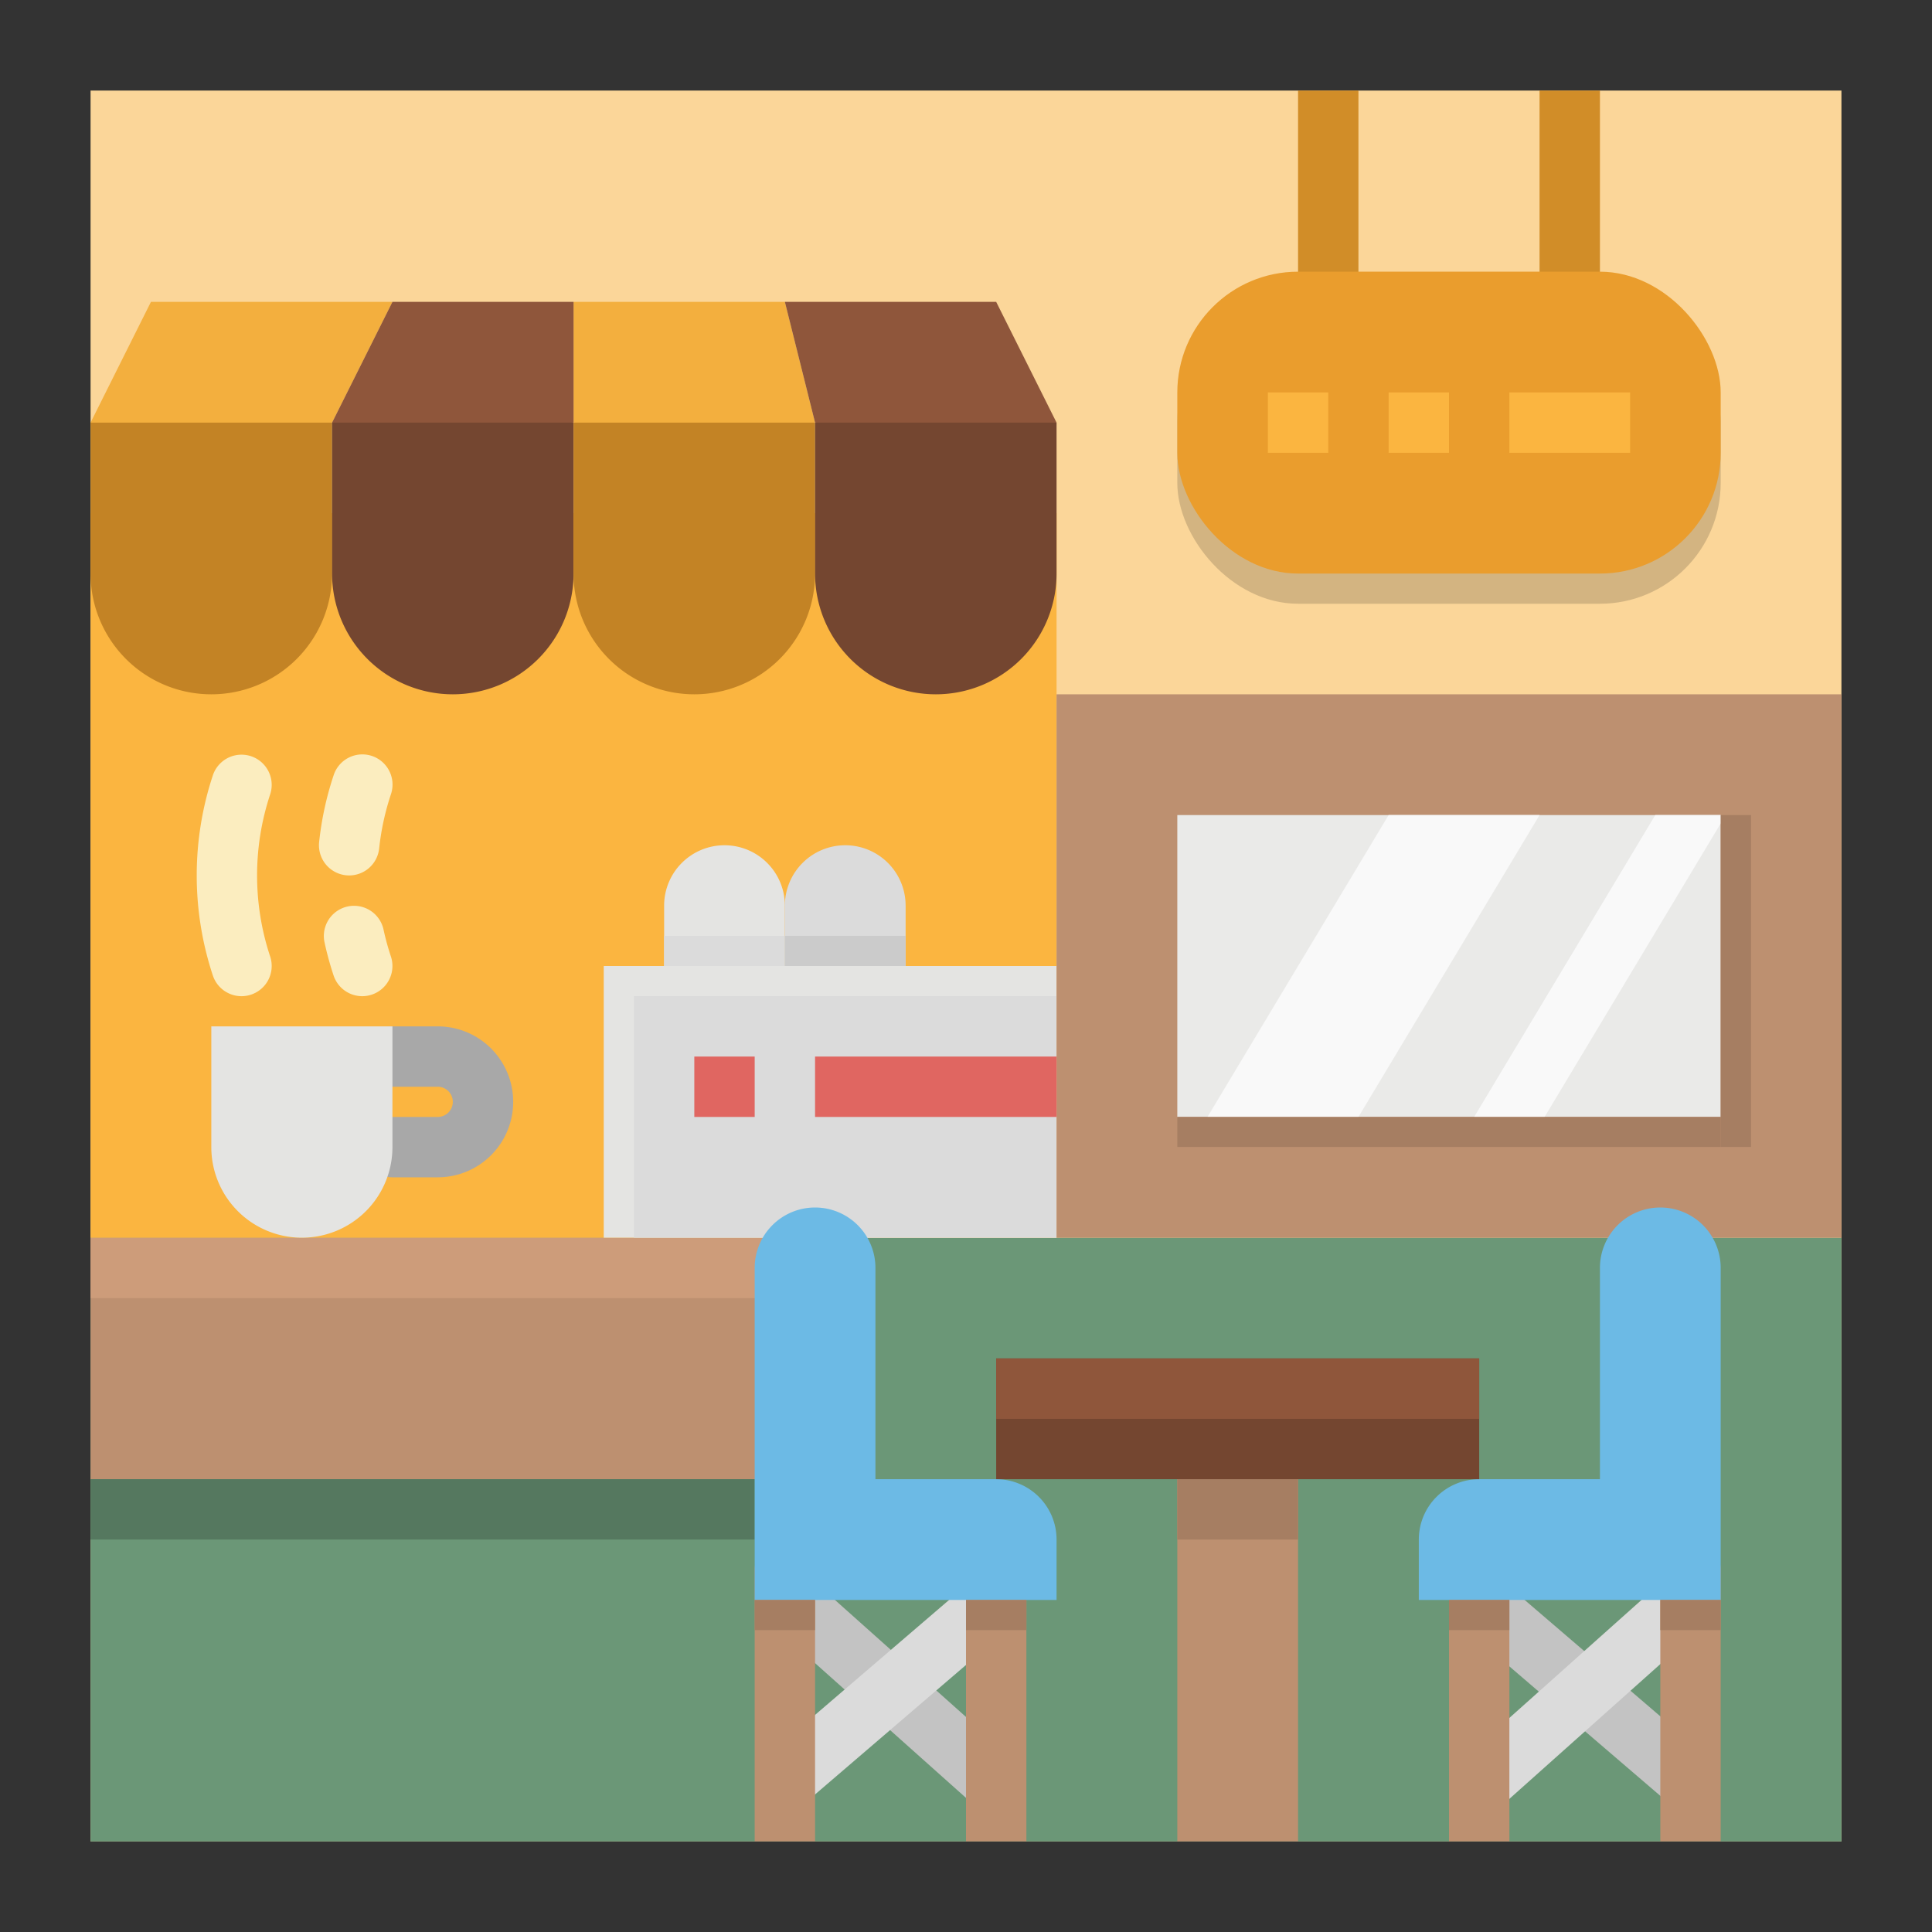 <svg height="512" viewBox="0 0 512 512" width="512" xmlns="http://www.w3.org/2000/svg"><rect x="0" y="0" width="512" height="512" fill="#333333" stroke="none"/><path d="m24 24h464v464h-464z" fill="#fbd699"/><path d="m24 328h464v160h-464z" fill="#6b9777"/><path d="m24 328h184v64h-184z" fill="#bd9070"/><path d="m24 328h184v16h-184z" fill="#cd9c7a"/><path d="m24 392h176v16h-176z" fill="#55785f"/><path d="m312 384h32v104h-32z" fill="#bd9070"/><path d="m412 411.122h16v73.756h-16z" fill="#c3c3c3" transform="matrix(.651 -.759 .759 .651 -193.479 475.333)"/><path d="m383.97 440h72.06v16h-72.06z" fill="#dbdbdb" transform="matrix(.746 -.666 .666 .746 -191.677 393.638)"/><path d="m228 411.97h16v72.06h-16z" fill="#c3c3c3" transform="matrix(.666 -.746 .746 .666 -255.344 325.603)"/><path d="m199.122 440h73.756v16h-73.756z" fill="#dbdbdb" transform="matrix(.759 -.651 .651 .759 -234.732 261.421)"/><path d="m24 136h256v192h-256z" fill="#fbb540"/><path d="m160 256h120v72h-120z" fill="#e4e4e2"/><path d="m168 264h112v64h-112z" fill="#dbdbdb"/><path d="m116 312h-12a8 8 0 0 1 0-16h12a4 4 0 0 0 0-8h-12a8 8 0 0 1 0-16h12a20 20 0 0 1 0 40z" fill="#a8a8a8"/><path d="m208 256h-32v-16a16 16 0 0 1 16-16 16 16 0 0 1 16 16z" fill="#e4e4e2"/><path d="m240 256h-32v-16a16 16 0 0 1 16-16 16 16 0 0 1 16 16z" fill="#dbdbdb"/><path d="m280 184h208v144h-208z" fill="#bd9070"/><path d="m312 216h144v80h-144z" fill="#eaeae8"/><path d="m368 216-48 80h40l48-80z" fill="#f9f9f9"/><path d="m456 216v2.22l-46.67 77.78h-18.66l48-80z" fill="#f9f9f9"/><path d="m56 184a32 32 0 0 1 -32-32v-40l8-8h48l8 8v40a32 32 0 0 1 -32 32z" fill="#c38325"/><path d="m120 184a32 32 0 0 1 -32-32v-40l8-8h40l16 8v40a32 32 0 0 1 -32 32z" fill="#744630"/><path d="m184 184a32 32 0 0 1 -32-32v-40l16-8h32l16 8v40a32 32 0 0 1 -32 32z" fill="#c38325"/><path d="m248 184a32 32 0 0 1 -32-32v-40l16-8h32l16 8v40a32 32 0 0 1 -32 32z" fill="#744630"/><path d="m184 280h16v16h-16z" fill="#e06661"/><path d="m216 280h64v16h-64z" fill="#e06661"/><path d="m64 264a8 8 0 0 1 -7.589-5.472 84.43 84.43 0 0 1 0-53.06 8 8 0 0 1 15.18 5.06 68.305 68.305 0 0 0 0 42.94 8 8 0 0 1 -7.591 10.532z" fill="#fbedbf"/><path d="m92.538 232a8.18 8.18 0 0 1 -.852-.046 8 8 0 0 1 -7.113-8.8 83.943 83.943 0 0 1 3.838-17.687 8 8 0 1 1 15.178 5.06 68.032 68.032 0 0 0 -3.106 14.313 8 8 0 0 1 -7.945 7.16z" fill="#fbedbf"/><path d="m96 264a8 8 0 0 1 -7.589-5.473 84.515 84.515 0 0 1 -2.419-8.84 8 8 0 0 1 15.639-3.378 68.293 68.293 0 0 0 1.96 7.16 8.005 8.005 0 0 1 -7.591 10.531z" fill="#fbedbf"/><path d="m80 328a24 24 0 0 1 -24-24v-32h48v32a24 24 0 0 1 -24 24z" fill="#e4e4e2"/><path d="m176 248h32v8h-32z" fill="#dbdbdb"/><path d="m208 248h32v8h-32z" fill="#cbcbcb"/><path d="m312 296h144v7.956h-144z" fill="#a67e62"/><path d="m456 216h8.044v87.956h-8.044z" fill="#a67e62"/><g fill="#bd9070"><path d="m400 416v72h-16v-72a8 8 0 0 1 16 0z"/><path d="m456 416v72h-16v-72a8 8 0 0 1 16 0z"/><path d="m272 416v72h-16v-72a8 8 0 0 1 16 0z"/><path d="m216 416v72h-16v-72a8 8 0 0 1 16 0z"/></g><path d="m424 336v56h-32a16 16 0 0 0 -16 16v16h80v-88a16 16 0 0 0 -16-16 16 16 0 0 0 -16 16z" fill="#6cbae5"/><path d="m232 336v56h32a16 16 0 0 1 16 16v16h-80v-88a16 16 0 0 1 16-16 16 16 0 0 1 16 16z" fill="#6cbae5"/><path d="m312 392h32v16h-32z" fill="#a67e62"/><path d="m264 360h128v32h-128z" fill="#744630"/><path d="m264 360h128v16h-128z" fill="#8f563b"/><path d="m200 424h16v8h-16z" fill="#a67e62"/><path d="m256 424h16v8h-16z" fill="#a67e62"/><path d="m384 424h16v8h-16z" fill="#a67e62"/><path d="m440 424h16v8h-16z" fill="#a67e62"/><rect fill="#d3b481" height="80" rx="32" width="144" x="312" y="80"/><path d="m344 24h16v56h-16z" fill="#d18d28"/><path d="m408 24h16v56h-16z" fill="#d18d28"/><rect fill="#ea9d2d" height="80" rx="32" width="144" x="312" y="72"/><path d="m336 104h16v16h-16z" fill="#fbb540"/><path d="m400 104h32v16h-32z" fill="#fbb540"/><path d="m368 104h16v16h-16z" fill="#fbb540"/><path d="m88 112h-64l16-32h64z" fill="#f3af3e"/><path d="m152 80h56l8 32h-64z" fill="#f3af3e"/><path d="m104 80-16 32h64v-32z" fill="#8f563b"/><path d="m208 80 8 32h64l-16-32z" fill="#8f563b"/></svg>